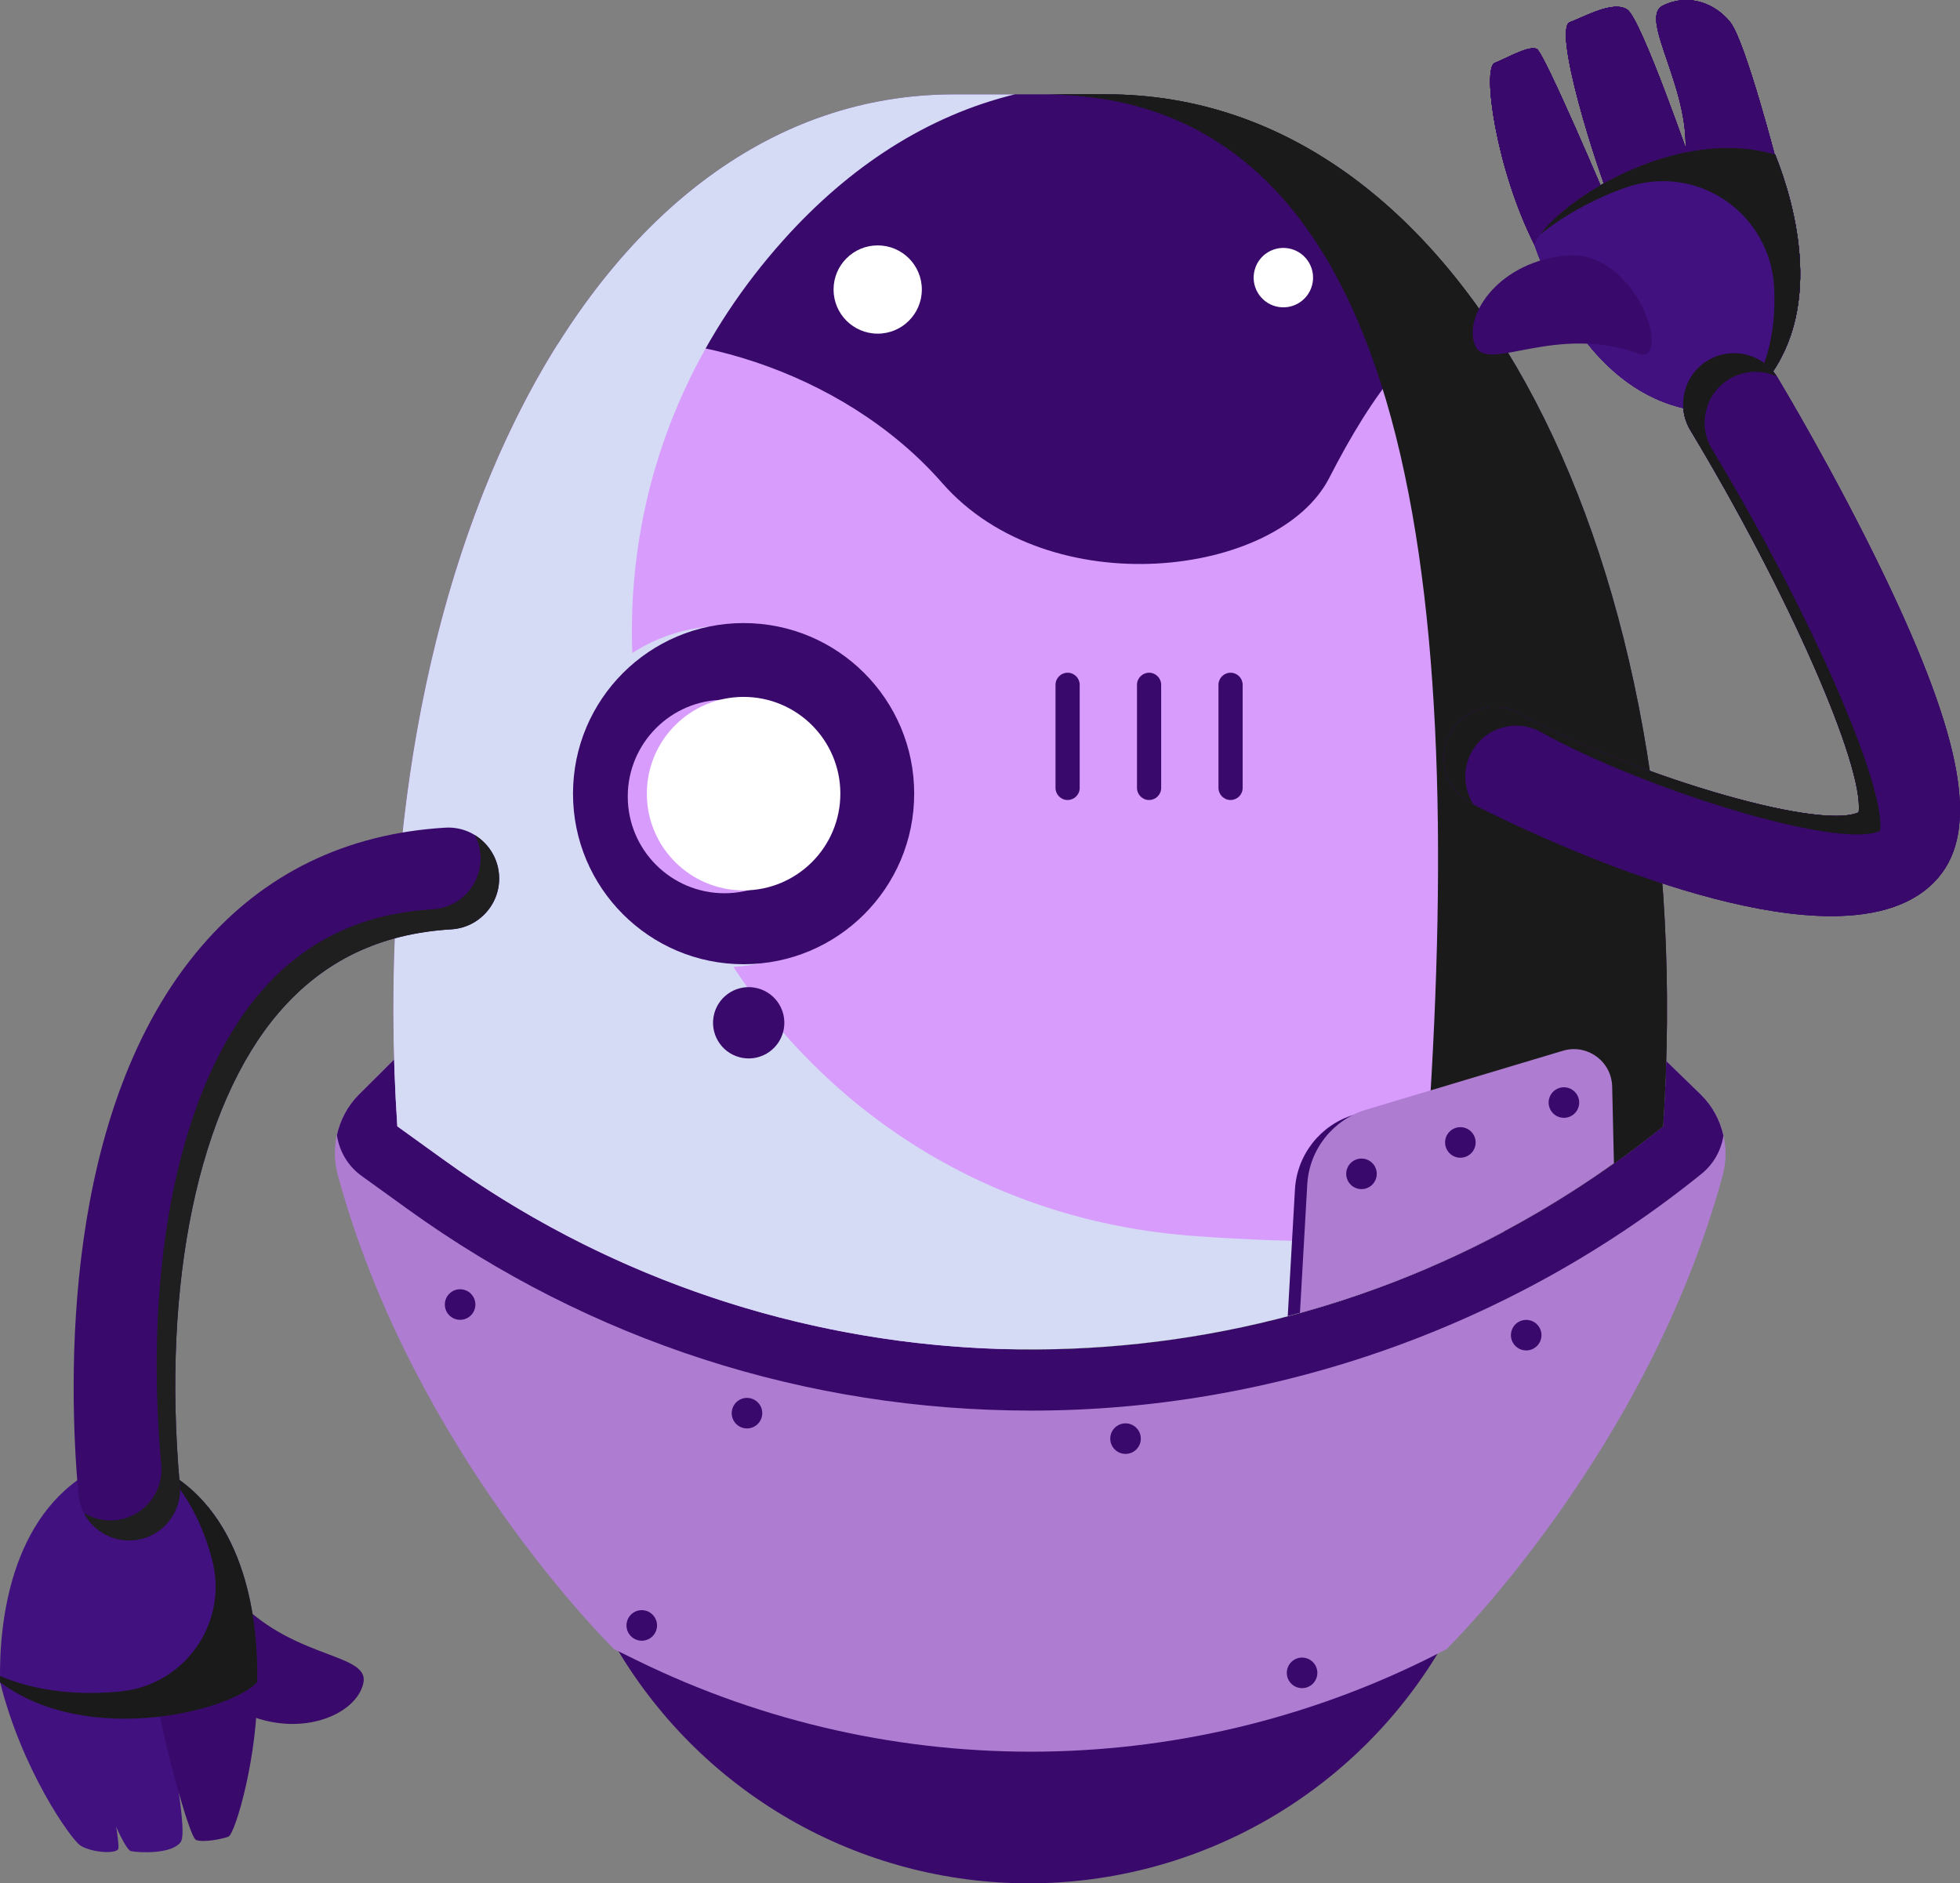 <?xml version="1.0" encoding="UTF-8"?>
<svg xmlns="http://www.w3.org/2000/svg" viewBox="0 0 1847.83 1775.71">
    <rect x="0" y="0" width="1847.83" height="1775.71" fill="#808080" stroke="none"/>
    <g style="isolation:isolate;">
        <g id="a">
            <circle cx="873.88" cy="1617.27" r="14.4" style="fill:#39096b;" />
            <g>
                <circle cx="969.9" cy="1324.41" r="451.3" style="fill:#39096b;" />
                <path d="M1623.99,1108.63c-71.29,261.63-260.19,446.23-260.19,446.23h0c-238.35,125.21-522.17,129.07-763.83,10.38l-21.13-10.38s-189.19-184.89-260.35-446.85c-7.37-27.13,.03-56.16,19.95-76L962.92,409.81l640.41,622.12c20.42,19.84,28.14,49.23,20.66,76.69Z" style="fill:#ae7cd1;" />
                <path d="M1603.33,1031.93L962.92,409.81,338.43,1032.01c-10.71,10.68-17.67,24.04-20.79,38.3,2.26,15.35,10.55,29.23,23.24,38.38l43.7,31.5c172.25,124.16,375.51,189.79,587.8,189.8h.01c229.12,0,453.49-79.27,631.71-223.21,11.19-9.03,18.5-21.88,20.69-35.97-3.21-14.53-10.4-28.12-21.46-38.87Z" style="fill:#39096b;" />
                <path d="M1567.91,1061.95c35.21-528.11-182.44-973.01-524.91-973.01h-143.51c-342.47,0-560.12,444.89-524.91,973.01l43.7,31.5c346.52,249.78,817.31,236.88,1149.64-31.5h0Z" style="fill:#39096b;" />
                <path d="M1396.88,294.69c-56.51,11.1-103.51,77.51-143.72,155.93-48.01,93.62-264.06,120.03-364.88,4.8-94.47-107.97-254.27-152.7-362.9-130.26-112.78,179.96-170.21,445.71-150.81,736.79l43.7,31.5c346.52,249.78,817.31,236.88,1149.64-31.5h0c20.53-307.98-44.96-587.62-171.02-767.26Z" style="fill:#d89dfc;" />
                <path d="M1042.99,88.95h-59.36c342.47,0,560.12,444.89,524.91,973.01h0c-165.24,133.45-364.72,203.7-566.14,209.93,221.27,6.98,444.03-63.38,625.5-209.93h0c35.21-528.11-182.44-973.01-524.91-973.01Z" style="fill:#1a1a1a; mix-blend-mode:screen;" />
                <path d="M1042.99,88.95h-59.36c342.47,0,398.22,444.89,363.02,973.01h161.9c-165.24,133.45-364.72,203.7-566.14,209.93,221.27,6.98,444.03-63.38,625.5-209.93h0c35.21-528.11-182.44-973.01-524.91-973.01Z" style="fill:#1a1a1a; mix-blend-mode:screen;" />
                <path d="M1124.96,1165.3c-467.08-34.44-698.79-590.38-386.2-939.15,62.03-69.21,135.45-117.01,218.02-137.2h-57.29c-342.47,0-560.12,444.89-524.91,973.01l43.7,31.5c297.18,214.21,685.75,235.21,1000,67.57-93.55,11.86-194.29,11.58-293.31,4.28Z" style="fill:#d5daf5; mix-blend-mode:multiply;" />
                <circle cx="683.05" cy="750.98" r="160.83" style="fill:#d5daf5; mix-blend-mode:multiply;" />
                <circle cx="701.04" cy="748.29" r="160.83" style="fill:#39096b;" />
                <circle cx="683.05" cy="750.98" r="91.22" style="fill:#d89dfc;" />
                <circle cx="701.04" cy="748.29" r="91.22" style="fill:#fff;" />
                <circle cx="705.84" cy="964.33" r="33.61" transform="translate(-358.46 1507.85) rotate(-80.85)" style="fill:#39096b;" />
                <circle cx="827.47" cy="272.98" r="41.61" style="fill:#fff;" />
                <circle cx="1209.95" cy="261.78" r="28.01" transform="translate(648.32 1365) rotate(-75.23)" style="fill:#fff;" />
                <path d="M1006.51,754.29h0c-6.3,0-11.4-5.11-11.4-11.4v-97.22c0-6.3,5.11-11.4,11.4-11.4h0c6.3,0,11.4,5.11,11.4,11.4v97.22c0,6.3-5.11,11.4-11.4,11.4Z" style="fill:#39096b;" />
                <path d="M1083.32,754.29h0c-6.3,0-11.4-5.11-11.4-11.4v-97.22c0-6.3,5.11-11.4,11.4-11.4h0c6.3,0,11.4,5.11,11.4,11.4v97.22c0,6.3-5.11,11.4-11.4,11.4Z" style="fill:#39096b;" />
                <path d="M1160.14,754.29h0c-6.3,0-11.4-5.11-11.4-11.4v-97.22c0-6.3,5.1-11.4,11.4-11.4h0c6.3,0,11.4,5.11,11.4,11.4v97.22c0,6.3-5.11,11.4-11.4,11.4Z" style="fill:#39096b;" />
                <circle cx="433.78" cy="1229.99" r="14.4" style="fill:#39096b;" />
                <circle cx="704.24" cy="1332.41" r="14.4" style="fill:#39096b;" />
                <circle cx="1061.12" cy="1356.42" r="14.4" transform="translate(-648.34 1147.61) rotate(-45)" style="fill:#39096b;" />
                <circle cx="1438.8" cy="1258.8" r="14.4" transform="translate(-34.21 2477.38) rotate(-80.78)" style="fill:#39096b;" />
                <circle cx="1227.55" cy="1577.26" r="14.4" transform="translate(-495.73 2589.65) rotate(-82.54)" style="fill:#39096b;" />
                <circle cx="605.02" cy="1532.45" r="14.4" transform="translate(-1004.74 1883.37) rotate(-80.75)" style="fill:#39096b;" />
                <path d="M1461.86,995.52l-185.37,55.51c-31.54,9.44-53.78,37.62-55.65,70.49l-6.8,119.45c104.07-27.4,204.33-72.73,296.01-135.94l-1.74-75.75c-.55-23.82-23.62-40.59-46.44-33.75Z" style="fill:#39096b;" />
                <path d="M1225.54,1237.97c104.34-28.87,204.6-76.06,296.03-141.13l-1.66-72.38c-.55-23.82-23.62-40.59-46.44-33.75l-185.37,55.51c-31.53,9.44-53.78,37.62-55.65,70.49l-6.9,121.27Z" style="fill:#ae7cd1;" />
                <circle cx="1283.57" cy="1106.76" r="14.4" transform="translate(-325.83 575.45) rotate(-22.5)" style="fill:#39096b;" />
                <circle cx="1376.79" cy="1077.16" r="14.4" style="fill:#39096b;" />
                <circle cx="1474.41" cy="1039.55" r="14.4" transform="translate(-303.23 1347.04) rotate(-45)" style="fill:#39096b;" />
            </g>
        </g>
        <g id="b">
            <g id="c" />
            <g id="d" />
            <g id="e" />
            <g id="f" />
            <g id="g" />
            <g id="h" />
            <g id="i" />
            <g id="j">
                <g>
                    <path d="M1446.51,230.51c-36.12-71.54-49.32-166.36-37.32-171.17,12-4.8,32.41-16.8,39.61-13.2,7.2,3.6,67.21,145.23,67.21,145.23l-69.51,39.14Z" style="fill:#39096b;" />
                    <path d="M1446.51,230.51c-36.12-71.54-49.32-166.36-37.32-171.17,12-4.8,32.41-16.8,39.61-13.2,7.2,3.6,67.21,145.23,67.21,145.23l-69.51,39.14Z" style="fill:#39096b;" />
                    <path d="M1526.82,211.77c-25.21-60.01-62.41-184.84-46.81-190.84,15.6-6,40.81-20.4,54.01-12,13.2,8.4,61.21,147.63,61.21,147.63l-68.41,55.21Z" style="fill:#39096b;" />
                    <path d="M1446.51,230.51c-36.12-71.54-49.32-166.36-37.32-171.17,12-4.8,32.41-16.8,39.61-13.2,7.2,3.6,67.21,145.23,67.21,145.23l-69.51,39.14Z" style="fill:#39096b;" />
                    <path d="M1526.82,211.77c-25.21-60.01-62.41-184.84-46.81-190.84,15.6-6,40.81-20.4,54.01-12,13.2,8.4,61.21,147.63,61.21,147.63l-68.41,55.21Z" style="fill:#39096b;" />
                    <path d="M1588.03,152.96c9.6-64.81-44.41-135.63-20.4-147.63,24.01-12,49.21-2.4,63.61,15.6,14.4,18,44.41,134.43,44.41,134.43l-86.42,2.4-1.2-4.8Z" style="fill:#39096b;" />
                    <path d="M1446.51,230.51c-36.12-71.54-49.32-166.36-37.32-171.17,12-4.8,32.41-16.8,39.61-13.2,7.2,3.6,67.21,145.23,67.21,145.23l-69.51,39.14Z" style="fill:#39096b;" />
                    <path d="M1526.82,211.77c-25.21-60.01-62.41-184.84-46.81-190.84,15.6-6,40.81-20.4,54.01-12,13.2,8.4,61.21,147.63,61.21,147.63l-68.41,55.21Z" style="fill:#39096b;" />
                    <path d="M1588.03,152.96c9.6-64.81-44.41-135.63-20.4-147.63,24.01-12,49.21-2.4,63.61,15.6,14.4,18,44.41,134.43,44.41,134.43l-86.42,2.4-1.2-4.8Z" style="fill:#39096b;" />
                    <path d="M1599.85,387.2c-90.45-12.34-135.99-106.8-153.34-156.69,14.04-34.71,129.16-113.59,227.04-84.8,19.6,49.05,47.15,150.23-13.07,218.85l-60.63,22.65Z" style="fill:#41117f;" />
                    <path d="M1446.51,230.51c-36.12-71.54-49.32-166.36-37.32-171.17,12-4.8,32.41-16.8,39.61-13.2,7.2,3.6,67.21,145.23,67.21,145.23l-69.51,39.14Z" style="fill:#39096b;" />
                    <path d="M1526.82,211.77c-25.21-60.01-62.41-184.84-46.81-190.84,15.6-6,40.81-20.4,54.01-12,13.2,8.4,61.21,147.63,61.21,147.63l-68.41,55.21Z" style="fill:#39096b;" />
                    <path d="M1588.03,152.96c9.6-64.81-44.41-135.63-20.4-147.63,24.01-12,49.21-2.4,63.61,15.6,14.4,18,44.41,134.43,44.41,134.43l-86.42,2.4-1.2-4.8Z" style="fill:#39096b;" />
                    <path d="M1599.85,387.2c-90.45-12.34-135.99-106.8-153.34-156.69,14.04-34.71,129.16-113.59,227.04-84.8,19.6,49.05,47.15,150.23-13.07,218.85l-60.63,22.65Z" style="fill:#41117f;" />
                    <path d="M1673.55,145.7c-89.81-26.41-194.08,37.8-221.51,75.38,20.27-16.31,48.79-33.13,80.81-44.29,67.11-23.4,136.6,24.29,139.82,95.28,1.46,32.22-3.58,66.03-21.32,95.89l9.14-3.41c60.21-68.62,32.67-169.8,13.07-218.85Z" style="fill:#1a1a1a; mix-blend-mode:screen;" />
                    <path d="M1446.51,230.51c-36.12-71.54-49.32-166.36-37.32-171.17,12-4.8,32.41-16.8,39.61-13.2,7.2,3.6,67.21,145.23,67.21,145.23l-69.51,39.14Z" style="fill:#39096b;" />
                    <path d="M1526.82,211.77c-25.21-60.01-62.41-184.84-46.81-190.84,15.6-6,40.81-20.4,54.01-12,13.2,8.4,61.21,147.63,61.21,147.63l-68.41,55.21Z" style="fill:#39096b;" />
                    <path d="M1588.03,152.96c9.6-64.81-44.41-135.63-20.4-147.63,24.01-12,49.21-2.4,63.61,15.6,14.4,18,44.41,134.43,44.41,134.43l-86.42,2.4-1.2-4.8Z" style="fill:#39096b;" />
                    <path d="M1599.85,387.2c-90.45-12.34-135.99-106.8-153.34-156.69,14.04-34.71,129.16-113.59,227.04-84.8,19.6,49.05,47.15,150.23-13.07,218.85l-60.63,22.65Z" style="fill:#41117f;" />
                    <path d="M1673.55,145.7c-89.81-26.41-194.08,37.8-221.51,75.38,20.27-16.31,48.79-33.13,80.81-44.29,67.11-23.4,136.6,24.29,139.82,95.28,1.46,32.22-3.58,66.03-21.32,95.89l9.14-3.41c60.21-68.62,32.67-169.8,13.07-218.85Z" style="fill:#1a1a1a; mix-blend-mode:screen;" />
                    <path d="M1726.54,863.78c-137.04,0-338.06-105.69-340.67-107.14-23.18-12.87-31.53-42.1-18.65-65.28,12.87-23.18,42.12-31.54,65.28-18.65,96.92,53.84,279.96,110.99,319.78,93.2,5.29-43.48-66.78-207.84-158.57-360.12-13.69-22.71-6.38-52.22,16.33-65.9,22.72-13.7,52.22-6.37,65.9,16.33,2.2,3.66,54.53,90.69,100.89,187.36,73.82,153.91,88.94,238.8,50.57,283.84-22.39,26.29-58.6,36.35-100.88,36.35Z" style="fill:#39096b;" />
                    <path d="M1446.51,230.51c-36.12-71.54-49.32-166.36-37.32-171.17,12-4.8,32.41-16.8,39.61-13.2,7.2,3.6,67.21,145.23,67.21,145.23l-69.51,39.14Z" style="fill:#39096b;" />
                    <path d="M1526.82,211.77c-25.21-60.01-62.41-184.84-46.81-190.84,15.6-6,40.81-20.4,54.01-12,13.2,8.4,61.21,147.63,61.21,147.63l-68.41,55.21Z" style="fill:#39096b;" />
                    <path d="M1588.03,152.96c9.6-64.81-44.41-135.63-20.4-147.63,24.01-12,49.21-2.4,63.61,15.6,14.4,18,44.41,134.43,44.41,134.43l-86.42,2.4-1.2-4.8Z" style="fill:#39096b;" />
                    <path d="M1599.85,387.2c-90.45-12.34-135.99-106.8-153.34-156.69,14.04-34.71,129.16-113.59,227.04-84.8,19.6,49.05,47.15,150.23-13.07,218.85l-60.63,22.65Z" style="fill:#41117f;" />
                    <path d="M1673.55,145.7c-89.81-26.41-194.08,37.8-221.51,75.38,20.27-16.31,48.79-33.13,80.81-44.29,67.11-23.4,136.6,24.29,139.82,95.28,1.46,32.22-3.58,66.03-21.32,95.89l9.14-3.41c60.21-68.62,32.67-169.8,13.07-218.85Z" style="fill:#1a1a1a; mix-blend-mode:screen;" />
                    <path d="M1726.54,863.78c-137.04,0-338.06-105.69-340.67-107.14-23.18-12.87-31.53-42.1-18.65-65.28,12.87-23.18,42.12-31.54,65.28-18.65,96.92,53.84,279.96,110.99,319.78,93.2,5.29-43.48-66.78-207.84-158.57-360.12-13.69-22.71-6.38-52.22,16.33-65.9,22.72-13.7,52.22-6.37,65.9,16.33,2.2,3.66,54.53,90.69,100.89,187.36,73.82,153.91,88.94,238.8,50.57,283.84-22.39,26.29-58.6,36.35-100.88,36.35Z" style="fill:#39096b;" />
                    <path d="M1387.46,708.9c12.87-23.18,42.12-31.54,65.28-18.65,96.92,53.84,279.96,110.99,319.78,93.2,5.29-43.48-66.78-207.84-158.57-360.12-13.69-22.71-6.38-52.22,16.34-65.9,14.11-8.51,30.84-8.89,44.77-2.53-14.03-21.63-42.76-28.43-65.01-15.01-22.71,13.69-30.03,43.2-16.34,65.9,91.79,152.28,163.86,316.64,158.57,360.12-39.82,17.79-222.86-39.36-319.78-93.2-23.17-12.89-52.41-4.52-65.28,18.65-12.88,23.18-4.53,52.41,18.65,65.28,.18,.1,1.36,.72,3.3,1.73-9.35-14.42-10.65-33.4-1.72-49.47Z" style="fill:#1a1a1a; mix-blend-mode:screen;" />
                    <path d="M1446.51,230.51c-36.12-71.54-49.32-166.36-37.32-171.17,12-4.8,32.41-16.8,39.61-13.2,7.2,3.6,67.21,145.23,67.21,145.23l-69.51,39.14Z" style="fill:#39096b;" />
                    <path d="M1526.82,211.77c-25.21-60.01-62.41-184.84-46.81-190.84,15.6-6,40.81-20.4,54.01-12,13.2,8.4,61.21,147.63,61.21,147.63l-68.41,55.21Z" style="fill:#39096b;" />
                    <path d="M1588.03,152.96c9.6-64.81-44.41-135.63-20.4-147.63,24.01-12,49.21-2.4,63.61,15.6,14.4,18,44.41,134.43,44.41,134.43l-86.42,2.4-1.2-4.8Z" style="fill:#39096b;" />
                    <path d="M1599.85,387.2c-90.45-12.34-135.99-106.8-153.34-156.69,14.04-34.71,129.16-113.59,227.04-84.8,19.6,49.05,47.15,150.23-13.07,218.85l-60.63,22.65Z" style="fill:#41117f;" />
                    <path d="M1673.55,145.7c-89.81-26.41-194.08,37.8-221.51,75.38,20.27-16.31,48.79-33.13,80.81-44.29,67.11-23.4,136.6,24.29,139.82,95.28,1.46,32.22-3.58,66.03-21.32,95.89l9.14-3.41c60.21-68.62,32.67-169.8,13.07-218.85Z" style="fill:#1a1a1a; mix-blend-mode:screen;" />
                    <path d="M1726.54,863.78c-137.04,0-338.06-105.69-340.67-107.14-23.18-12.87-31.53-42.1-18.65-65.28,12.87-23.18,42.12-31.54,65.28-18.65,96.92,53.84,279.96,110.99,319.78,93.2,5.29-43.48-66.78-207.84-158.57-360.12-13.69-22.71-6.38-52.22,16.33-65.9,22.72-13.7,52.22-6.37,65.9,16.33,2.2,3.66,54.53,90.69,100.89,187.36,73.82,153.91,88.94,238.8,50.57,283.84-22.39,26.29-58.6,36.35-100.88,36.35Z" style="fill:#39096b;" />
                    <path d="M1387.46,708.9c12.87-23.18,42.12-31.54,65.28-18.65,96.92,53.84,279.96,110.99,319.78,93.2,5.29-43.48-66.78-207.84-158.57-360.12-13.69-22.71-6.38-52.22,16.34-65.9,14.11-8.51,30.84-8.89,44.77-2.53-14.03-21.63-42.76-28.43-65.01-15.01-22.71,13.69-30.03,43.2-16.34,65.9,91.79,152.28,163.86,316.64,158.57,360.12-39.82,17.79-222.86-39.36-319.78-93.2-23.17-12.89-52.41-4.52-65.28,18.65-12.88,23.18-4.53,52.41,18.65,65.28,.18,.1,1.36,.72,3.3,1.73-9.35-14.42-10.65-33.4-1.72-49.47Z" style="fill:#1a1a1a; mix-blend-mode:screen;" />
                    <path d="M1548.48,334.59c-83.23-31.48-147.73,19.45-158.2-9.81-10.47-29.25,24.67-79.04,87.47-83.84s96.53,92.82,70.74,93.65Z" style="fill:#39096b;" />
                </g>
            </g>
        </g>
        <g id="k">
            <g id="l" />
            <g id="m" />
            <g id="n" />
            <g id="o" />
            <g id="p" />
            <g id="q" />
            <g id="r" />
            <g id="s">
                <g>
                    <path d="M212.94,1495.65c54.41,70.42,136.03,60.81,129.63,91.22-6.4,30.41-62.41,54.41-118.43,25.61-56.01-28.81-33.61-129.63-11.2-116.82Z" style="fill:#39096b;" />
                    <path d="M.09,1586.07c20.8,83.22,66.41,147.23,75.22,153.63,8.8,6.4,32.01,8.8,36.01,4,4-4.8-24.81-140.83-24.81-140.83,0,0-52.81-17.6-86.42-16.8Z" style="fill:#41117f;" />
                    <path d="M72.11,1603.67c13.6,69.61,44.01,140.03,51.21,141.63,7.2,1.6,39.21,3.2,47.21-8.8,8-12-17.6-132.03-17.6-132.03l-80.82-.8Z" style="fill:#41117f;" />
                    <path d="M242.45,1586.07c1.69,67.21-20.71,143.23-27.11,145.63-6.4,2.4-23.2,5.6-30.41,3.2-7.2-2.4-35.21-112.82-35.21-124.83s92.73-24.01,92.73-24.01Z" style="fill:#39096b;" />
                    <path d="M153.63,1385.62c80.42,43.21,90.02,147.63,88.82,200.44-25.3,27.61-160.74,61.21-242.36,0-1.2-52.81,8.4-157.23,88.82-200.44h64.72Z" style="fill:#41117f;" />
                    <path d="M154.21,1385.95c23.61,23.67,37.64,54.12,45.71,84.4,15.73,59-25.01,118.05-85.74,124.34-36.65,3.79-77.98,.97-114.16-14.46,.01,2,.04,3.96,.08,5.84,81.62,61.21,217.06,27.61,242.36,0,1.2-52.68-8.37-156.71-88.25-200.11Z" style="fill:#1a1a1a; mix-blend-mode:screen;" />
                    <path d="M121.66,1452.44c-24.58,0-45.53-18.77-47.76-43.73-9.33-103.9-16.65-362.26,116.32-516.78,58.85-68.4,136.06-105.93,229.48-111.55,26.38-1.66,49.22,18.57,50.81,45.03,1.6,26.47-18.57,49.22-45.03,50.81-67.46,4.06-120.61,29.69-162.48,78.34-75.67,87.93-110.61,254.5-93.46,445.57,2.37,26.41-17.12,49.74-43.53,52.11-1.46,.13-2.91,.2-4.35,.2Z" style="fill:#39096b;" />
                    <path d="M470.5,825.42c-.98-16.23-9.96-30.08-22.82-38.01,2.99,5.77,4.87,12.23,5.28,19.12,1.6,26.47-18.57,49.22-45.03,50.81-67.46,4.06-120.61,29.69-162.48,78.34-75.67,87.93-110.61,254.5-93.46,445.57,2.37,26.41-17.12,49.74-43.53,52.11-1.46,.13-2.91,.2-4.35,.2-9.11,0-17.72-2.59-25.07-7.11,8.06,15.6,24.32,26,42.6,26,1.44,0,2.89-.07,4.35-.2,26.41-2.37,45.9-25.7,43.53-52.11-17.15-191.07,17.79-357.63,93.46-445.57,41.87-48.65,95.01-74.28,162.48-78.34,26.47-1.59,46.63-24.34,45.03-50.81Z" style="fill:#1f1f1f; mix-blend-mode:screen;" />
                </g>
            </g>
        </g>
    </g>
</svg>